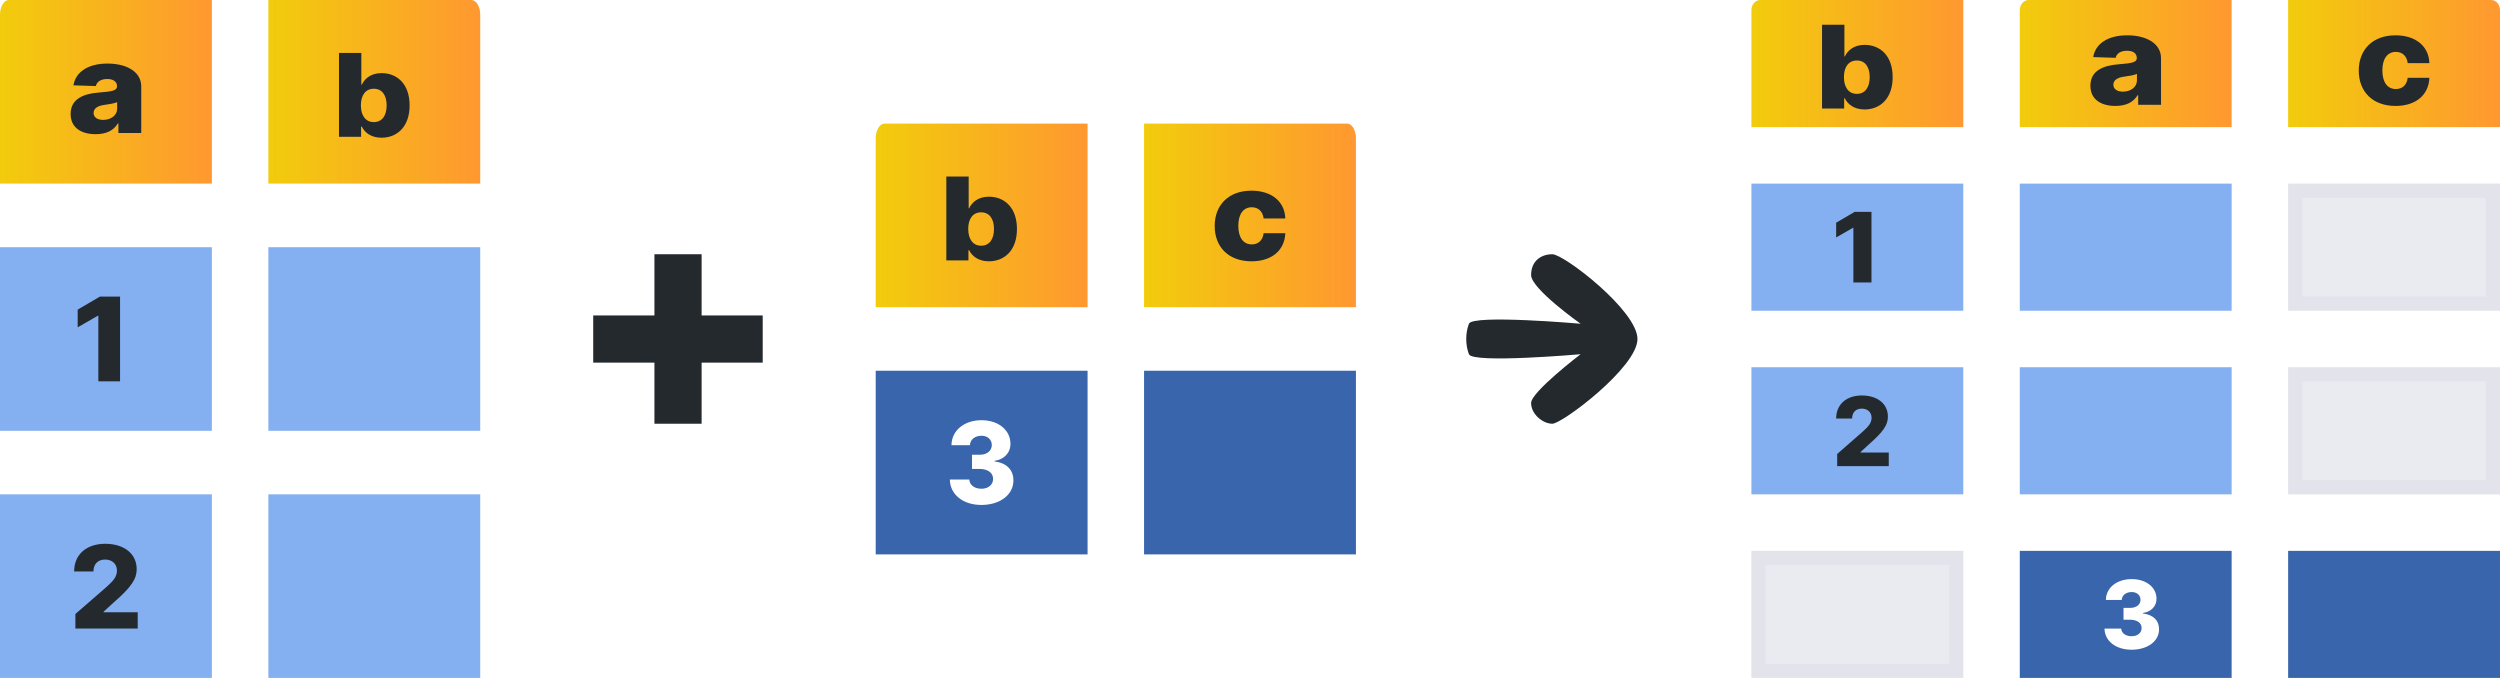 <svg width="177" height="48" viewBox="0 0 177 48" fill="none" xmlns="http://www.w3.org/2000/svg" filter="url(#grayscale)">
<g clip-path="url(#clip0_1248_126108)">
<path d="M0 1.041V13H15V0H0.627C0.461 0 0.301 0.11 0.184 0.305C0.066 0.5 0 0.765 0 1.041Z" fill="url(#paint0_linear_1248_126108)"/>
<path d="M15 17.5H0V30.5H15V17.5Z" fill="#84AFF1"/>
<path d="M15 35H0V48H15V35Z" fill="#84AFF1"/>
<path d="M8.5 21H7.072L5.5 21.92V23.174L6.925 22.354H6.963V27H8.5V21Z" fill="#24292E"/>
<path d="M5.337 44.5H9.75V43.347H7.334V43.309L8.047 42.656C9.34 41.538 9.677 40.968 9.677 40.289C9.677 39.222 8.801 38.5 7.448 38.5C6.129 38.5 5.247 39.254 5.25 40.459H6.615C6.615 39.925 6.947 39.616 7.442 39.616C7.928 39.616 8.28 39.913 8.28 40.402C8.28 40.844 8.001 41.145 7.512 41.581L5.337 43.471V44.5Z" fill="#24292E"/>
<path d="M6.774 9.5C7.526 9.5 8.046 9.238 8.342 8.741H8.384V9.418H10V6.118C10 5.091 8.985 4.5 7.611 4.5C6.16 4.5 5.337 5.157 5.2 6.042L6.785 6.093C6.859 5.783 7.143 5.594 7.597 5.594C8.018 5.594 8.285 5.777 8.285 6.102V6.118C8.285 6.415 7.927 6.479 7.006 6.551C5.914 6.633 5 6.997 5 8.071C5 9.032 5.741 9.5 6.774 9.5ZM7.305 8.489C6.908 8.489 6.627 8.318 6.627 7.996C6.627 7.683 6.901 7.493 7.389 7.427C7.709 7.386 8.103 7.322 8.296 7.231V7.692C8.296 8.166 7.853 8.489 7.305 8.489Z" fill="#24292E"/>
</g>
<g clip-path="url(#clip1_1248_126108)">
<path d="M19 13H34V1.041C34 0.765 33.934 0.5 33.816 0.305C33.699 0.11 33.539 0 33.373 0L19 0V13Z" fill="url(#paint1_linear_1248_126108)"/>
<path d="M34 17.5H19V30.5H34V17.5Z" fill="#84AFF1"/>
<path d="M34 35H19V48H34V35Z" fill="#84AFF1"/>
<path d="M24 9.686H25.566V8.964H25.615C25.816 9.376 26.262 9.75 27.013 9.75C28.113 9.75 29 8.979 29 7.463C29 5.892 28.061 5.176 27.023 5.176C26.236 5.176 25.806 5.588 25.615 5.996H25.582V3.75H24V9.686ZM25.55 7.46C25.55 6.733 25.887 6.283 26.466 6.283C27.052 6.283 27.375 6.744 27.375 7.46C27.375 8.179 27.052 8.646 26.466 8.646C25.887 8.646 25.55 8.182 25.55 7.46Z" fill="#24292E"/>
</g>
<path d="M46.334 30H49.674V25.674H54V22.334H49.674V18H46.334V22.334H42V25.674H46.334V30Z" fill="#24292E"/>
<g clip-path="url(#clip2_1248_126108)">
<path d="M77 26.25H62V39.25H77V26.25Z" fill="#3865AB"/>
<path d="M62 9.791V21.75H77V8.75H62.627C62.461 8.75 62.301 8.86 62.184 9.055C62.066 9.25 62 9.515 62 9.791Z" fill="url(#paint2_linear_1248_126108)"/>
<path d="M69.479 35.75C70.808 35.75 71.753 35.026 71.75 34.011C71.753 33.292 71.296 32.779 70.421 32.673V32.627C71.077 32.53 71.542 32.077 71.54 31.421C71.542 30.469 70.706 29.75 69.49 29.75C68.266 29.75 67.375 30.48 67.364 31.518H68.673C68.684 31.119 69.033 30.851 69.49 30.851C69.925 30.851 70.221 31.122 70.219 31.512C70.221 31.917 69.873 32.197 69.368 32.197H68.817V33.201H69.368C69.942 33.201 70.316 33.491 70.31 33.902C70.316 34.316 69.972 34.604 69.485 34.604C69 34.604 68.643 34.338 68.629 33.953H67.25C67.261 35.009 68.183 35.75 69.479 35.75Z" fill="white"/>
<path d="M67 18.436H68.566V17.715H68.615C68.816 18.126 69.262 18.5 70.013 18.5C71.113 18.5 72 17.729 72 16.213C72 14.642 71.061 13.926 70.023 13.926C69.236 13.926 68.806 14.338 68.615 14.746H68.582V12.5H67V18.436ZM68.55 16.21C68.55 15.483 68.887 15.033 69.466 15.033C70.052 15.033 70.375 15.494 70.375 16.21C70.375 16.929 70.052 17.396 69.466 17.396C68.887 17.396 68.55 16.932 68.55 16.21Z" fill="#24292E"/>
</g>
<g clip-path="url(#clip3_1248_126108)">
<path d="M96 26.25H81V39.25H96V26.25Z" fill="#3865AB"/>
<path d="M81 21.75H96V9.791C96 9.515 95.934 9.25 95.816 9.055C95.699 8.86 95.539 8.75 95.373 8.75H81V21.75Z" fill="url(#paint3_linear_1248_126108)"/>
<path d="M88.606 18.5C90.056 18.5 90.956 17.708 91 16.509H89.465C89.405 17.024 89.076 17.304 88.626 17.304C88.048 17.304 87.672 16.847 87.672 15.986C87.672 15.131 88.052 14.674 88.626 14.674C89.096 14.674 89.402 14.973 89.465 15.469H91C90.963 14.276 90.036 13.5 88.602 13.5C86.981 13.5 86 14.516 86 16.002C86 17.481 86.974 18.5 88.606 18.5Z" fill="#24292E"/>
</g>
<path d="M109.907 30C110.601 30 115.933 26 115.933 24C115.933 22 110.736 18 109.907 18C109.078 18 108.402 18.5 108.402 19.476C108.402 20.451 111.907 22.921 111.907 22.921C111.907 22.921 104.254 22.25 104 22.921C103.746 23.591 103.746 24.409 104 25.079C104.254 25.75 111.907 25.079 111.907 25.079C111.907 25.079 108.402 27.75 108.402 28.53C108.402 29.31 109.212 30 109.907 30Z" fill="#24292E"/>
<path d="M124 0.721V9H139V0H124.627C124.461 0 124.301 0.076 124.184 0.211C124.066 0.346 124 0.529 124 0.721Z" fill="url(#paint4_linear_1248_126108)"/>
<path d="M139 13H124V22H139V13Z" fill="#84AFF1"/>
<path d="M139 26H124V35H139V26Z" fill="#84AFF1"/>
<path d="M139 39H124V48H139V39Z" fill="#CCCCDC" fill-opacity="0.4"/>
<path d="M124.5 39.5H138.5V47.5H124.5V39.5Z" stroke="#CCCCDC" stroke-opacity="0.25"/>
<path d="M132.5 15H131.31L130 15.767V16.811L131.188 16.128H131.219V20H132.5V15Z" fill="#24292E"/>
<path d="M130.072 33H133.724V32.039H131.724V32.008L132.315 31.463C133.384 30.531 133.663 30.057 133.663 29.491C133.663 28.602 132.938 28 131.818 28C130.727 28 129.998 28.629 130 29.633H131.13C131.13 29.187 131.404 28.93 131.814 28.93C132.216 28.93 132.507 29.178 132.507 29.585C132.507 29.953 132.276 30.204 131.871 30.567L130.072 32.143V33Z" fill="#24292E"/>
<path d="M129 7.686H130.566V6.964H130.615C130.816 7.376 131.262 7.75 132.013 7.75C133.113 7.75 134 6.979 134 5.463C134 3.892 133.061 3.176 132.023 3.176C131.236 3.176 130.806 3.588 130.615 3.996H130.583V1.75H129V7.686ZM130.55 5.46C130.55 4.733 130.887 4.283 131.466 4.283C132.052 4.283 132.375 4.744 132.375 5.46C132.375 6.179 132.052 6.646 131.466 6.646C130.887 6.646 130.55 6.182 130.55 5.46Z" fill="#24292E"/>
<path d="M143 0.721V9H158V0H143.627C143.461 0 143.301 0.076 143.184 0.211C143.066 0.346 143 0.529 143 0.721Z" fill="url(#paint5_linear_1248_126108)"/>
<path d="M158 13H143V22H158V13Z" fill="#84AFF1"/>
<path d="M158 26H143V35H158V26Z" fill="#84AFF1"/>
<path d="M158 39H143V48H158V39Z" fill="#3865AB"/>
<path d="M150.913 46C152.054 46 152.864 45.396 152.862 44.55C152.864 43.952 152.472 43.524 151.721 43.436V43.398C152.284 43.317 152.683 42.939 152.681 42.393C152.683 41.599 151.966 41 150.923 41C149.872 41 149.107 41.608 149.097 42.473H150.221C150.231 42.141 150.53 41.917 150.923 41.917C151.296 41.917 151.55 42.143 151.548 42.469C151.55 42.806 151.25 43.039 150.818 43.039H150.345V43.876H150.818C151.31 43.876 151.631 44.118 151.626 44.46C151.631 44.805 151.336 45.045 150.918 45.045C150.502 45.045 150.195 44.824 150.183 44.503H149C149.01 45.382 149.801 46 150.913 46Z" fill="white"/>
<path d="M149.774 7.5C150.526 7.5 151.046 7.238 151.342 6.741H151.384V7.418H153V4.118C153 3.091 151.985 2.5 150.611 2.5C149.16 2.5 148.337 3.157 148.2 4.042L149.785 4.093C149.859 3.783 150.143 3.594 150.597 3.594C151.018 3.594 151.285 3.777 151.285 4.102V4.118C151.285 4.415 150.927 4.479 150.006 4.551C148.914 4.633 148 4.997 148 6.071C148 7.032 148.741 7.5 149.774 7.5ZM150.305 6.489C149.908 6.489 149.627 6.318 149.627 5.996C149.627 5.683 149.901 5.493 150.389 5.427C150.709 5.386 151.103 5.322 151.296 5.231V5.692C151.296 6.166 150.853 6.489 150.305 6.489Z" fill="#24292E"/>
<path d="M162 9H177V0.721C177 0.529 176.934 0.346 176.816 0.211C176.699 0.076 176.539 0 176.373 0L162 0V9Z" fill="url(#paint6_linear_1248_126108)"/>
<path d="M177 39H162V48H177V39Z" fill="#3865AB"/>
<path d="M177 26H162V35H177V26Z" fill="#CCCCDC" fill-opacity="0.4"/>
<path d="M162.5 26.5H176.5V34.5H162.5V26.5Z" stroke="#CCCCDC" stroke-opacity="0.25"/>
<path d="M177 13H162V22H177V13Z" fill="#CCCCDC" fill-opacity="0.4"/>
<path d="M162.5 13.5H176.5V21.5H162.5V13.5Z" stroke="#CCCCDC" stroke-opacity="0.25"/>
<path d="M169.606 7.5C171.056 7.5 171.956 6.708 172 5.509H170.465C170.405 6.024 170.076 6.304 169.626 6.304C169.048 6.304 168.672 5.847 168.672 4.986C168.672 4.131 169.052 3.674 169.626 3.674C170.096 3.674 170.402 3.973 170.465 4.468H172C171.963 3.276 171.036 2.5 169.602 2.5C167.981 2.5 167 3.516 167 5.002C167 6.481 167.974 7.5 169.606 7.5Z" fill="#24292E"/>
<defs>
<linearGradient id="paint0_linear_1248_126108" x1="0" y1="6.505" x2="15" y2="6.505" gradientUnits="userSpaceOnUse">
<stop stop-color="#F2CC0C"/>
<stop offset="1" stop-color="#FF9830"/>
</linearGradient>
<linearGradient id="paint1_linear_1248_126108" x1="19" y1="6.505" x2="34" y2="6.505" gradientUnits="userSpaceOnUse">
<stop stop-color="#F2CC0C"/>
<stop offset="1" stop-color="#FF9830"/>
</linearGradient>
<linearGradient id="paint2_linear_1248_126108" x1="62" y1="15.255" x2="77" y2="15.255" gradientUnits="userSpaceOnUse">
<stop stop-color="#F2CC0C"/>
<stop offset="1" stop-color="#FF9830"/>
</linearGradient>
<linearGradient id="paint3_linear_1248_126108" x1="81" y1="15.255" x2="96" y2="15.255" gradientUnits="userSpaceOnUse">
<stop stop-color="#F2CC0C"/>
<stop offset="1" stop-color="#FF9830"/>
</linearGradient>
<linearGradient id="paint4_linear_1248_126108" x1="124" y1="4.504" x2="139" y2="4.504" gradientUnits="userSpaceOnUse">
<stop stop-color="#F2CC0C"/>
<stop offset="1" stop-color="#FF9830"/>
</linearGradient>
<linearGradient id="paint5_linear_1248_126108" x1="143" y1="4.504" x2="158" y2="4.504" gradientUnits="userSpaceOnUse">
<stop stop-color="#F2CC0C"/>
<stop offset="1" stop-color="#FF9830"/>
</linearGradient>
<linearGradient id="paint6_linear_1248_126108" x1="162" y1="4.504" x2="177" y2="4.504" gradientUnits="userSpaceOnUse">
<stop stop-color="#F2CC0C"/>
<stop offset="1" stop-color="#FF9830"/>
</linearGradient>
<clipPath id="clip0_1248_126108">
<rect width="15" height="48" fill="white"/>
</clipPath>
<clipPath id="clip1_1248_126108">
<rect width="15" height="48" fill="white" transform="translate(19)"/>
</clipPath>
<clipPath id="clip2_1248_126108">
<rect width="15" height="30.5" fill="white" transform="translate(62 8.75)"/>
</clipPath>
<clipPath id="clip3_1248_126108">
<rect width="15" height="30.5" fill="white" transform="translate(81 8.75)"/>
</clipPath>
</defs>
<filter id="grayscale">
<feColorMatrix type="matrix" values="0.333 0.333 0.333 0 0 0.333 0.333 0.333 0 0 0.333 0.333 0.333 0 0 0 0 0 1 0"/>
</filter>
</svg>
